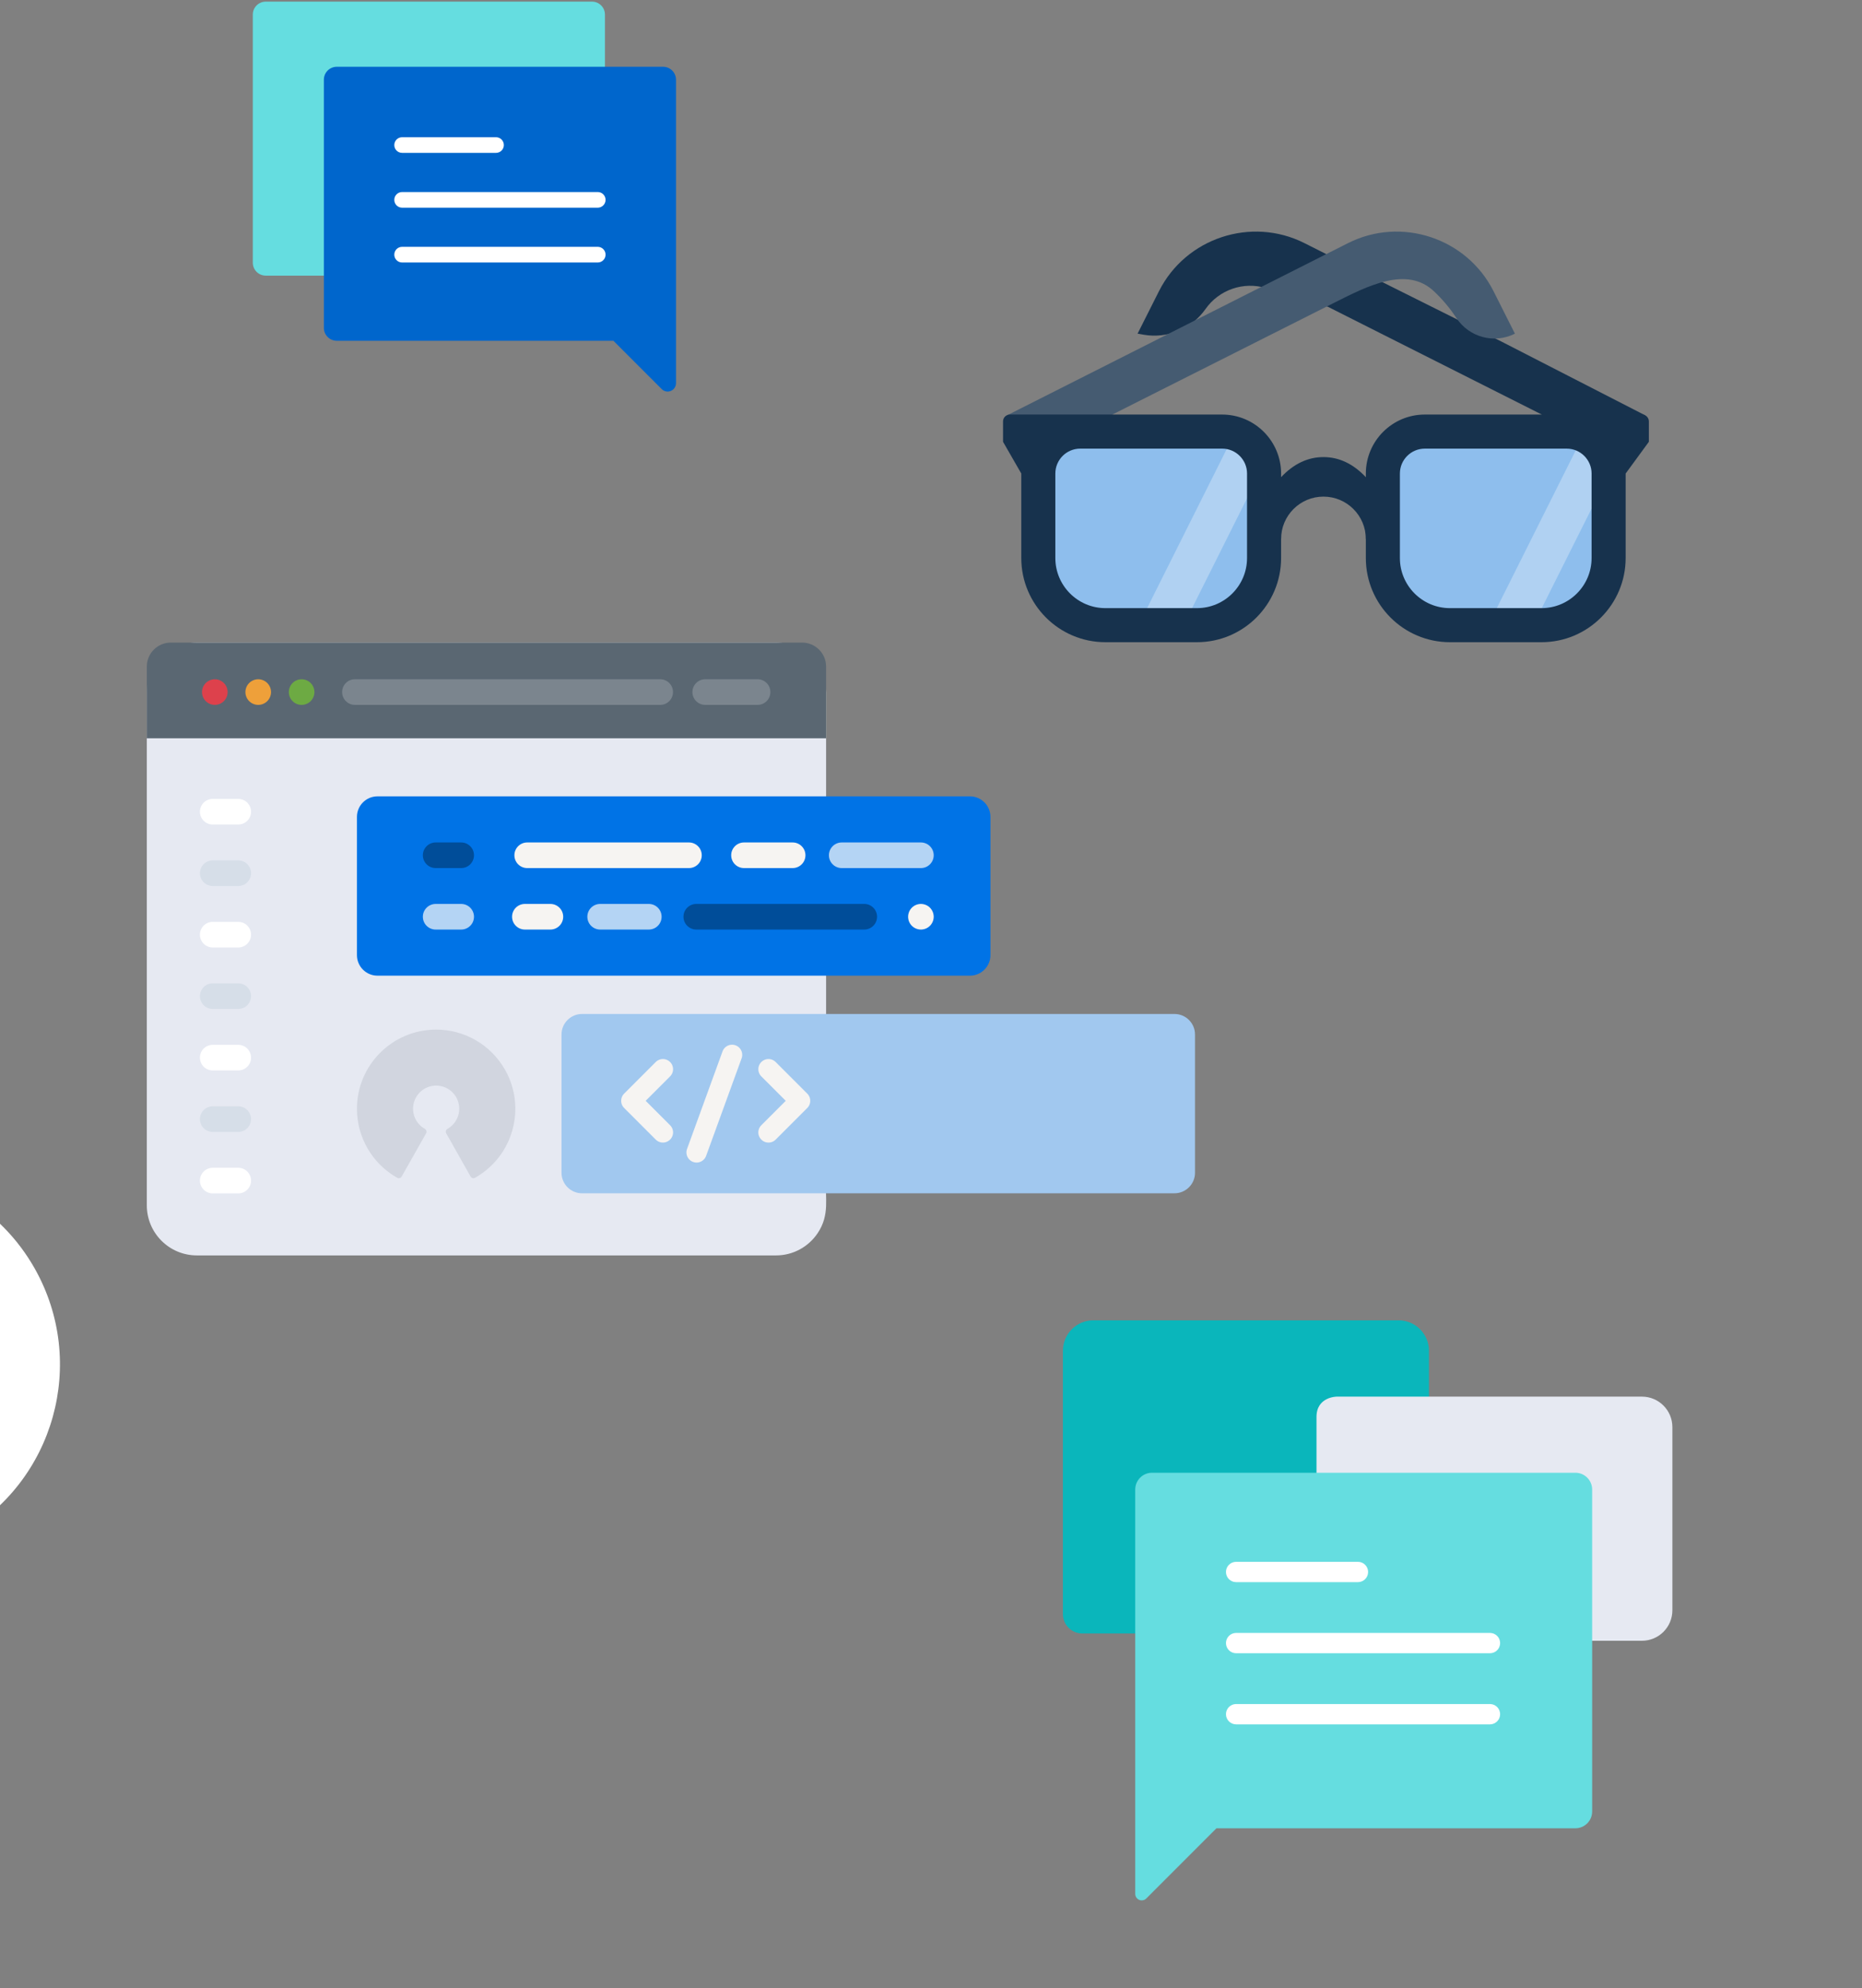 <?xml version="1.0" encoding="UTF-8" standalone="no"?>
<svg
   xmlns:dc="http://purl.org/dc/elements/1.1/"
   xmlns:cc="http://creativecommons.org/ns#"
   xmlns:rdf="http://www.w3.org/1999/02/22-rdf-syntax-ns#"
   xmlns:svg="http://www.w3.org/2000/svg"
   xmlns="http://www.w3.org/2000/svg"
   xmlns:sodipodi="http://sodipodi.sourceforge.net/DTD/sodipodi-0.dtd"
   xmlns:inkscape="http://www.inkscape.org/namespaces/inkscape"
   width="446px"
   height="476px"
   viewBox="0 0 446 476"
   version="1.1"
   id="svg117"
   sodipodi:docname="come-partecipo-4.svg"
   inkscape:version="1.0.2 (e86c870879, 2021-01-15)">
  <rect x="0" y="0" width="446" height="476" fill="#808080" stroke="none"/>
  <sodipodi:namedview
     pagecolor="#ffffff"
     bordercolor="#666666"
     borderopacity="1"
     objecttolerance="10"
     gridtolerance="10"
     guidetolerance="10"
     inkscape:pageopacity="0"
     inkscape:pageshadow="2"
     inkscape:window-width="1920"
     inkscape:window-height="1016"
     id="namedview119"
     showgrid="false"
     inkscape:zoom="1.7223629"
     inkscape:cx="159.13425"
     inkscape:cy="307.67173"
     inkscape:window-x="0"
     inkscape:window-y="27"
     inkscape:window-maximized="1"
     inkscape:current-layer="Group-14" />
  <!-- Generator: Sketch 50 (54983) - http://www.bohemiancoding.com/sketch -->
  <title
     id="title2">Group 14</title>
  <desc
     id="desc4">Created with Sketch.</desc>
  <defs
     id="defs11">
    <linearGradient
       x1="49.998%"
       y1="91.663%"
       x2="49.998%"
       y2="103.817%"
       id="linearGradient-1">
      <stop
         stop-color="#FFF2EB"
         offset="0%"
         id="stop6" />
      <stop
         stop-color="#F1DACB"
         offset="100%"
         id="stop8" />
    </linearGradient>
  </defs>
  <g
     id="Page-1"
     stroke="none"
     stroke-width="1"
     fill="none"
     fill-rule="evenodd">
    <g
       id="Group-14"
       transform="translate(0,-1)">
      <g
         id="Group-46-Copy-2"
         transform="translate(-79.911,154.301)">
        <g
           id="Group-40-Copy">
          <path
             d="m 127.072,0.55 c -6.608,0 -11.996,5.354 -11.996,11.996 0,7.066 0,117.264 0,122.732 0,6.609 5.354,11.996 11.996,11.996 5.935,0 33.873,0 39.822,0 14.801,0 83.823,0 98.895,0 4.099,0 7.768,-2.063 9.947,-5.289 3.03,-4.485 1.744,-8.51 2.049,-12.976 v -3.135 c 0,-45.101 0,-72.265 0,-113.327 0,-6.61 -5.355,-11.996 -11.996,-11.996 -26.458,0 -112.103,0 -138.717,0 z"
             id="Fill-1"
             fill="#e6e9f2" />
          <path
             d="m 184.374,93.21 c -10.472,-0.002 -18.964,8.486 -18.966,18.958 -0.001,6.841 3.682,13.152 9.639,16.515 0.182,0.105 0.399,0.132 0.601,0.074 0.201,-0.056 0.371,-0.189 0.474,-0.37 l 5.849,-10.337 c 0.215,-0.38 0.081,-0.862 -0.299,-1.077 -2.664,-1.496 -3.611,-4.869 -2.114,-7.534 1.496,-2.664 4.869,-3.611 7.534,-2.114 2.664,1.496 3.611,4.869 2.114,7.534 -0.497,0.886 -1.229,1.617 -2.114,2.114 -0.38,0.215 -0.513,0.697 -0.299,1.077 l 5.833,10.337 c 0.103,0.182 0.273,0.315 0.474,0.371 0.069,0.02 0.14,0.03 0.212,0.03 0.136,-1.5e-4 0.27,-0.035 0.389,-0.103 9.121,-5.146 12.343,-16.712 7.197,-25.832 -3.364,-5.962 -9.679,-9.648 -16.524,-9.644"
             id="path14"
             fill="#5a6772"
             opacity="0.15" />
          <path
             d="m 47.525,126.663 c -25.801,-0.005 -46.721,20.907 -46.726,46.708 -0.003,16.854 9.071,32.403 23.747,40.689 0.448,0.258 0.982,0.324 1.48,0.183 0.494,-0.138 0.914,-0.466 1.168,-0.911 l 14.41,-25.468 c 0.529,-0.936 0.199,-2.123 -0.736,-2.652 -6.564,-3.687 -8.896,-11.997 -5.209,-18.561 3.687,-6.564 11.997,-8.896 18.561,-5.209 6.564,3.687 8.896,11.997 5.209,18.561 -1.225,2.182 -3.028,3.984 -5.209,5.209 -0.935,0.529 -1.265,1.716 -0.736,2.652 l 14.371,25.468 c 0.253,0.447 0.673,0.776 1.168,0.915 0.17,0.049 0.345,0.074 0.522,0.074 0.336,-3.6e-4 0.666,-0.087 0.958,-0.253 22.471,-12.678 30.41,-41.172 17.732,-63.644 C 79.949,135.736 64.39,126.654 47.525,126.663"
             id="path16"
             fill="#ffffff" />
          <path
             d="m 136.978,58.828 h -6.112 c -1.694,0 -3.067,-1.373 -3.067,-3.067 0,-1.694 1.373,-3.067 3.067,-3.067 h 6.112 c 1.694,0 3.067,1.373 3.067,3.067 3.9e-4,1.694 -1.373,3.067 -3.066,3.067"
             id="Fill-3"
             fill="#d6dee8" />
          <path
             d="m 136.978,44.108 h -6.112 c -1.694,0 -3.067,-1.373 -3.067,-3.067 0,-1.694 1.373,-3.067 3.067,-3.067 h 6.112 c 1.694,0 3.067,1.373 3.067,3.067 3.9e-4,1.694 -1.373,3.067 -3.066,3.067"
             id="Fill-4"
             fill="#ffffff" />
          <path
             d="m 136.978,73.548 h -6.112 c -1.694,0 -3.067,-1.373 -3.067,-3.067 0,-1.694 1.373,-3.067 3.067,-3.067 h 6.112 c 1.694,0 3.067,1.373 3.067,3.067 3.9e-4,1.694 -1.373,3.067 -3.066,3.067"
             id="Fill-5"
             fill="#ffffff" />
          <path
             d="m 136.978,88.268 h -6.112 c -1.694,0 -3.067,-1.373 -3.067,-3.067 0,-1.694 1.373,-3.067 3.067,-3.067 h 6.112 c 1.694,0 3.067,1.373 3.067,3.067 3.9e-4,1.694 -1.373,3.067 -3.066,3.067"
             id="Fill-6"
             fill="#d6dee8" />
          <path
             d="m 136.978,102.988 h -6.112 c -1.694,0 -3.067,-1.373 -3.067,-3.067 0,-1.694 1.373,-3.067 3.067,-3.067 h 6.112 c 1.694,0 3.067,1.373 3.067,3.067 3.9e-4,1.694 -1.373,3.067 -3.066,3.067"
             id="Fill-7"
             fill="#ffffff" />
          <path
             d="m 136.978,117.708 h -6.112 c -1.694,0 -3.067,-1.373 -3.067,-3.067 0,-1.694 1.373,-3.067 3.067,-3.067 h 6.112 c 1.694,0 3.067,1.373 3.067,3.067 3.9e-4,1.694 -1.373,3.067 -3.066,3.067"
             id="Fill-8"
             fill="#d6dee8" />
          <g
             id="Group-13"
             transform="translate(115.032,0.093)">
            <path
               d="m 21.946,132.334 h -6.112 c -1.694,0 -3.067,-1.373 -3.067,-3.067 0,-1.694 1.373,-3.067 3.067,-3.067 h 6.112 c 1.694,0 3.067,1.373 3.067,3.067 3.97e-4,1.694 -1.373,3.067 -3.066,3.067"
               id="Fill-9"
               fill="#ffffff" />
            <path
               d="M 0.044,6.204 V 23.36 H 162.753 V 6.204 c 0,-3.174 -2.573,-5.747 -5.747,-5.747 H 5.791 c -3.174,0 -5.747,2.573 -5.747,5.747 z"
               id="Fill-11"
               fill="#5a6772" />
          </g>
          <g
             id="Group-22"
             transform="translate(165,37)">
            <path
               d="M 147.242,43.295 H 5.315 c -2.699,0 -4.907,-2.208 -4.907,-4.907 V 5.271 c 0,-2.699 2.208,-4.907 4.907,-4.907 h 141.927 c 2.699,0 4.907,2.208 4.907,4.907 V 38.388 c 0,2.699 -2.208,4.907 -4.907,4.907"
               id="Fill-14"
               fill="#0073e6" />
            <path
               d="M 121.923,32.256 H 81.69 c -1.694,0 -3.067,-1.373 -3.067,-3.067 0,-1.694 1.373,-3.067 3.067,-3.067 h 40.233 c 1.694,0 3.067,1.373 3.067,3.067 0,1.694 -1.373,3.067 -3.067,3.067"
               id="Fill-18"
               fill="#004d99" />
            <path
               d="M 104.771,17.536 H 93.118 c -1.694,0 -3.067,-1.373 -3.067,-3.067 0,-1.694 1.373,-3.067 3.067,-3.067 h 11.653 c 1.694,0 3.067,1.373 3.067,3.067 0,1.694 -1.373,3.067 -3.067,3.067"
               id="Fill-19"
               fill="#f6f4f2" />
            <path
               d="m 135.493,17.536 h -18.966 c -1.694,0 -3.067,-1.373 -3.067,-3.067 0,-1.694 1.373,-3.067 3.067,-3.067 h 18.966 c 1.694,0 3.067,1.373 3.067,3.067 0,1.694 -1.373,3.067 -3.067,3.067"
               id="Fill-20"
               fill="#b4d4f4" />
            <path
               d="M 79.931,17.536 H 41.19 c -1.694,0 -3.067,-1.373 -3.067,-3.067 0,-1.694 1.373,-3.067 3.067,-3.067 h 38.742 c 1.694,0 3.067,1.373 3.067,3.067 0,1.694 -1.373,3.067 -3.067,3.067"
               id="Fill-21"
               fill="#f6f4f2" />
            <path
               d="M 70.318,32.256 H 58.665 c -1.694,0 -3.067,-1.373 -3.067,-3.067 0,-1.694 1.373,-3.067 3.067,-3.067 h 11.653 c 1.694,0 3.067,1.373 3.067,3.067 3.97e-4,1.694 -1.373,3.067 -3.067,3.067"
               id="Fill-22"
               fill="#b4d4f4" />
            <path
               d="M 46.744,32.256 H 40.632 c -1.694,0 -3.067,-1.373 -3.067,-3.067 0,-1.694 1.373,-3.067 3.067,-3.067 h 6.112 c 1.694,0 3.067,1.373 3.067,3.067 0,1.694 -1.373,3.067 -3.067,3.067"
               id="Fill-23"
               fill="#f6f4f2" />
            <path
               d="m 25.377,32.256 h -6.112 c -1.694,0 -3.067,-1.373 -3.067,-3.067 0,-1.694 1.373,-3.067 3.067,-3.067 h 6.112 c 1.694,0 3.067,1.373 3.067,3.067 3.96e-4,1.694 -1.373,3.067 -3.067,3.067"
               id="Fill-24"
               fill="#b4d4f4" />
            <path
               d="m 25.377,17.536 h -6.112 c -1.694,0 -3.067,-1.373 -3.067,-3.067 0,-1.694 1.373,-3.067 3.067,-3.067 h 6.112 c 1.694,0 3.067,1.373 3.067,3.067 3.96e-4,1.694 -1.373,3.067 -3.067,3.067"
               id="Fill-25"
               fill="#004d99" />
            <path
               d="m 135.493,32.256 c -0.2,0 -0.401,-0.021 -0.601,-0.061 -0.196,-0.037 -0.388,-0.098 -0.572,-0.172 -0.184,-0.078 -0.364,-0.172 -0.532,-0.282 -0.168,-0.114 -0.323,-0.241 -0.466,-0.384 -0.139,-0.139 -0.266,-0.295 -0.38,-0.467 -0.11,-0.163 -0.204,-0.344 -0.282,-0.528 -0.073,-0.184 -0.135,-0.376 -0.172,-0.572 -0.122,-0.598 -0.061,-1.179 0.172,-1.774 0.078,-0.184 0.172,-0.36 0.282,-0.528 0.115,-0.168 0.242,-0.327 0.38,-0.467 0.143,-0.143 0.298,-0.27 0.466,-0.384 0.167,-0.111 0.348,-0.204 0.532,-0.282 0.184,-0.073 0.376,-0.135 0.572,-0.172 0.397,-0.082 0.806,-0.082 1.198,0 0.196,0.037 0.388,0.098 0.576,0.172 0.184,0.078 0.364,0.172 0.528,0.282 0.167,0.114 0.327,0.241 0.466,0.384 0.143,0.139 0.27,0.299 0.38,0.467 0.11,0.168 0.208,0.344 0.282,0.528 0.078,0.188 0.139,0.38 0.176,0.576 0.041,0.196 0.061,0.397 0.061,0.597 0,0.2 -0.02,0.401 -0.061,0.601 -0.037,0.196 -0.098,0.388 -0.176,0.572 -0.074,0.184 -0.172,0.364 -0.282,0.528 -0.11,0.172 -0.237,0.327 -0.38,0.467 -0.139,0.143 -0.298,0.27 -0.466,0.384 -0.164,0.111 -0.344,0.204 -0.528,0.282 -0.188,0.073 -0.38,0.135 -0.576,0.172 -0.196,0.041 -0.397,0.061 -0.597,0.061"
               id="Fill-26"
               fill="#f6f4f2" />
          </g>
          <g
             id="Group-24"
             transform="translate(214,89)">
            <path
               d="M 147.242,43.398 H 5.315 c -2.699,0 -4.907,-2.208 -4.907,-4.907 V 5.374 c 0,-2.699 2.208,-4.907 4.907,-4.907 h 141.927 c 2.699,0 4.907,2.208 4.907,4.907 V 38.491 c 0,2.699 -2.208,4.907 -4.907,4.907"
               id="Fill-15"
               fill="#a1c8ef" />
            <path
               d="m 22.53,30.993 -7.568,-7.568 c -1.198,-1.198 -1.198,-3.139 0,-4.337 l 7.568,-7.568 c 1.198,-1.197 3.139,-1.197 4.337,0 1.198,1.198 1.198,3.139 0,4.337 l -5.4,5.399 5.4,5.399 c 1.198,1.198 1.198,3.139 0,4.337 -1.198,1.198 -3.139,1.198 -4.337,3.97e-4"
               id="Fill-27"
               stroke="#a1c8ef"
               stroke-width="1.272"
               fill="#f6f4f2" />
            <path
               d="m 49.987,31.891 c -0.785,0 -1.57,-0.3 -2.168,-0.898 -1.198,-1.198 -1.198,-3.139 0,-4.337 l 5.4,-5.399 -5.4,-5.399 c -1.198,-1.198 -1.198,-3.139 0,-4.337 1.198,-1.197 3.139,-1.197 4.337,0 l 7.568,7.568 c 1.198,1.198 1.198,3.139 0,4.337 l -7.568,7.568 c -0.599,0.598 -1.383,0.898 -2.168,0.898"
               id="Fill-28"
               stroke="#a1c8ef"
               stroke-width="1.272"
               fill="#f6f4f2" />
            <path
               d="m 31.713,36.491 c -1.592,-0.579 -2.412,-2.339 -1.833,-3.931 l 8.5,-23.353 c 0.579,-1.591 2.339,-2.411 3.931,-1.833 1.592,0.579 2.412,2.339 1.833,3.931 l -8.5,23.353 c -0.575,1.578 -2.325,2.416 -3.931,1.833"
               id="Fill-29"
               stroke="#a1c8ef"
               stroke-width="1.272"
               fill="#f6f4f2" />
          </g>
          <g
             id="Group-39"
             transform="translate(128.196,9.124)">
            <path
               d="m 3.171,6.341 c -0.805,0 -1.599,-0.327 -2.167,-0.9 C 0.431,4.873 0.104,4.08 0.104,3.275 c 0,-2.49 2.788,-3.891 4.768,-2.552 0.168,0.115 0.327,0.241 0.466,0.384 0.572,0.568 0.899,1.362 0.899,2.167 0,0.805 -0.327,1.598 -0.899,2.167 C 5.199,5.584 5.04,5.711 4.872,5.821 4.708,5.932 4.528,6.03 4.344,6.104 4.16,6.181 3.968,6.243 3.772,6.279 3.571,6.32 3.371,6.341 3.171,6.341"
               id="Fill-30"
               fill="#dd414c" />
            <path
               d="m 13.565,6.341 c -0.2,0 -0.401,-0.021 -0.597,-0.061 C 12.771,6.243 12.579,6.182 12.395,6.104 12.207,6.03 12.031,5.932 11.863,5.822 11.696,5.711 11.541,5.584 11.397,5.442 10.825,4.873 10.498,4.08 10.498,3.275 c 0,-0.806 0.327,-1.599 0.899,-2.167 0.143,-0.143 0.298,-0.269 0.466,-0.384 0.168,-0.111 0.344,-0.204 0.532,-0.282 0.184,-0.073 0.376,-0.135 0.572,-0.176 0.393,-0.078 0.802,-0.078 1.198,0 0.196,0.041 0.388,0.102 0.572,0.176 0.188,0.078 0.364,0.172 0.532,0.282 0.167,0.115 0.323,0.241 0.466,0.384 0.568,0.568 0.9,1.362 0.9,2.167 0,0.805 -0.331,1.598 -0.9,2.167 -0.143,0.143 -0.298,0.27 -0.466,0.38 -0.168,0.111 -0.344,0.208 -0.532,0.282 -0.184,0.077 -0.376,0.139 -0.572,0.176 -0.2,0.04 -0.401,0.061 -0.601,0.061"
               id="Fill-31"
               fill="#eea03a" />
            <path
               d="m 23.962,6.341 c -0.2,0 -0.401,-0.021 -0.601,-0.061 C 23.165,6.243 22.973,6.182 22.789,6.104 22.605,6.03 22.425,5.932 22.257,5.822 22.089,5.711 21.934,5.584 21.791,5.442 21.223,4.873 20.896,4.08 20.896,3.275 c 0,-0.2 0.021,-0.401 0.057,-0.601 0.041,-0.192 0.098,-0.388 0.176,-0.572 0.078,-0.184 0.172,-0.364 0.282,-0.528 0.11,-0.172 0.241,-0.327 0.38,-0.467 0.143,-0.143 0.298,-0.269 0.466,-0.384 0.168,-0.111 0.348,-0.204 0.532,-0.282 0.184,-0.073 0.376,-0.135 0.572,-0.176 0.396,-0.078 0.805,-0.078 1.198,0 0.196,0.041 0.388,0.102 0.572,0.176 0.188,0.078 0.364,0.172 0.532,0.282 0.168,0.115 0.323,0.241 0.466,0.384 0.143,0.139 0.27,0.295 0.38,0.467 0.11,0.163 0.209,0.344 0.282,0.528 0.078,0.184 0.135,0.38 0.176,0.572 0.041,0.2 0.061,0.401 0.061,0.601 0,0.809 -0.327,1.598 -0.899,2.167 -0.143,0.143 -0.298,0.27 -0.466,0.38 -0.168,0.111 -0.344,0.208 -0.532,0.282 -0.184,0.077 -0.376,0.139 -0.572,0.176 -0.195,0.04 -0.396,0.061 -0.596,0.061"
               id="Fill-32"
               fill="#6daa43" />
            <path
               d="M 109.852,6.341 H 36.73 c -1.694,0 -3.067,-1.373 -3.067,-3.067 0,-1.694 1.373,-3.067 3.067,-3.067 h 73.122 c 1.694,0 3.067,1.373 3.067,3.067 0,1.694 -1.373,3.067 -3.067,3.067"
               id="Fill-33"
               fill="#ffffff"
               opacity="0.2" />
            <path
               d="m 133.175,6.341 h -12.539 c -1.694,0 -3.067,-1.373 -3.067,-3.067 0,-1.694 1.373,-3.067 3.067,-3.067 h 12.539 c 1.694,0 3.067,1.373 3.067,3.067 0,1.694 -1.373,3.067 -3.067,3.067"
               id="Fill-34"
               fill="#ffffff"
               opacity="0.2" />
          </g>
        </g>
      </g>
      <g
         id="chat"
         transform="matrix(-1,0,0,1,161.92,0.454)"
         fill-rule="nonzero">
        <path
           d="M 98.267,0.937 H 20.117 c -1.711,0 -3.098,1.387 -3.098,3.098 V 19.681 l 59.98,46.859 h 21.268 c 1.711,0 3.098,-1.387 3.098,-3.098 V 4.036 c 0,-1.711 -1.387,-3.098 -3.098,-3.098 z"
           id="path71"
           fill="#65dde0" />
        <path
           d="M 3.098,16.532 C 1.387,16.532 0,17.919 0,19.63 v 62.504 10.166 c 0,1.105 0.895,2 2,2 0.53,0 1.039,-0.211 1.414,-0.586 L 14.995,82.134 h 66.253 c 1.711,0 3.098,-1.387 3.098,-3.098 V 19.63 c 0,-1.711 -1.387,-3.098 -3.098,-3.098 z"
           id="path73"
           fill="#0066cc" />
        <path
           d="M 65.603,37.15 H 43.11 c -1.037,0 -1.874,-0.84 -1.874,-1.874 0,-1.035 0.838,-1.874 1.874,-1.874 h 22.492 c 1.037,0 1.874,0.84 1.874,1.874 0,1.035 -0.838,1.874 -1.874,1.874 z"
           id="path75"
           fill="#ffffff" />
        <path
           d="M 65.603,50.27 H 18.744 c -1.037,0 -1.874,-0.84 -1.874,-1.874 0,-1.035 0.838,-1.874 1.874,-1.874 h 46.859 c 1.037,0 1.874,0.84 1.874,1.874 0,1.035 -0.838,1.874 -1.874,1.874 z"
           id="path77"
           fill="#ffffff" />
        <path
           d="M 65.603,63.391 H 18.744 c -1.037,0 -1.874,-0.84 -1.874,-1.874 0,-1.035 0.838,-1.874 1.874,-1.874 h 46.859 c 1.037,0 1.874,0.84 1.874,1.874 0,1.035 -0.838,1.874 -1.874,1.874 z"
           id="path79"
           fill="#ffffff" />
      </g>
      <g
         id="Group-21"
         transform="translate(254.099,316.492)"
         fill-rule="nonzero">
        <g
           id="chat-bubble"
           transform="translate(0.027,0.092)">
          <path
             d="M 0.468,70.852 V 34.623 7.831 c 0,-4.043 3.264,-7.307 7.307,-7.307 H 80.843 c 4.043,0 7.307,3.264 7.307,7.307 v 9.743 53.278 c 0,2.572 -2.085,4.657 -4.657,4.657 H 5.124 c -2.572,0 -4.657,-2.085 -4.657,-4.657 z"
             id="path82"
             fill="#0ab6bb" />
          <path
             d="m 146.455,26.105 v 43.841 c 0,4.043 -3.264,7.307 -7.307,7.307 h -4.871 -12.178 -60.89 c 0,-32.475 0,-50.336 0,-53.583 0,-4.871 4.871,-4.871 4.871,-4.871 h 56.019 17.049 c 4.043,0 7.307,3.264 7.307,7.307 z"
             id="path84"
             fill="#e6e9f2" />
        </g>
        <g
           id="Group-20"
           transform="translate(16.972,37.116)">
          <path
             d="M 4.868,0 C 2.648,0 0.848,1.8 0.848,4.02 V 85.124 100.834 c 0,0.857 0.695,1.552 1.552,1.552 0.412,0 0.806,-0.164 1.098,-0.455 L 20.305,85.124 h 85.968 c 2.221,0 4.02,-1.8 4.02,-4.02 V 4.02 C 110.293,1.8 108.494,0 106.273,0 Z"
             id="path87"
             fill="#65dde0" />
          <g
             id="Group-17"
             transform="translate(21.834,20.717)"
             fill="#ffffff">
            <path
               d="M 32.364,5.473 H 3.179 c -1.345,0 -2.432,-1.09 -2.432,-2.432 0,-1.343 1.087,-2.432 2.432,-2.432 H 32.364 c 1.345,0 2.432,1.09 2.432,2.432 0,1.343 -1.087,2.432 -2.432,2.432 z"
               id="path89" />
            <path
               d="M 63.982,22.498 H 3.179 c -1.345,0 -2.432,-1.09 -2.432,-2.432 0,-1.343 1.087,-2.432 2.432,-2.432 H 63.982 c 1.345,0 2.432,1.09 2.432,2.432 0,1.343 -1.087,2.432 -2.432,2.432 z"
               id="path91" />
            <path
               d="M 63.982,39.523 H 3.179 c -1.345,0 -2.432,-1.09 -2.432,-2.432 0,-1.343 1.087,-2.432 2.432,-2.432 H 63.982 c 1.345,0 2.432,1.09 2.432,2.432 0,1.343 -1.087,2.432 -2.432,2.432 z"
               id="path93" />
          </g>
        </g>
      </g>
      <g
         id="Group-23"
         transform="translate(240.256,56.053)">
        <path
           d="M 52.17,93.132 H 18.8 c -5.396,0 -9.812,-4.415 -9.812,-9.812 V 58.855 c 0,-5.396 4.415,-9.812 9.812,-9.812 h 33.37 c 5.397,0 9.812,4.415 9.812,9.812 v 24.466 c 0,5.396 -4.415,9.812 -9.812,9.812"
           id="path98"
           fill="#8ebeed" />
        <path
           d="m 134.7,93.132 h -33.37 c -5.396,0 -9.811,-4.415 -9.811,-9.812 V 58.855 c 0,-5.396 4.415,-9.812 9.811,-9.812 h 33.37 c 5.396,0 9.812,4.415 9.812,9.812 v 24.466 c 0,5.396 -4.415,9.812 -9.812,9.812"
           id="Fill-2"
           fill="#8ebeed" />
        <polyline
           id="polyline101"
           fill="#ffffff"
           opacity="0.3"
           points="33.672 92.216 55.221 49.174 63.834 53.486 42.284 96.528 33.672 92.216" />
        <polyline
           id="polyline103"
           fill="#ffffff"
           opacity="0.3"
           points="117.764 91.547 139.314 48.506 147.927 52.817 126.377 95.859 117.764 91.547" />
        <g
           id="Group-12"
           transform="translate(0,0.166)">
          <path
             d="M 32.225,24.67 37.353,14.489 C 43.772,1.745 59.451,-3.43 72.195,2.989 l 5.221,2.63 41.898,20.905 34.516,17.705 -1.187,4.648 H 129.04 V 44.034 L 77.809,18.229 62.993,13.761 c -5.409,-1.631 -11.255,0.39 -14.501,5.015 v 0 c -3.321,4.732 -9.071,7.126 -14.769,6.151 z"
             id="path105"
             fill="#17324d" />
          <path
             d="M 79.316,17.272 C 87.277,13.262 96.673,8.394 103.178,14.489 c 2.057,1.927 3.863,4.073 5.418,6.436 l -4e-5,1.9e-5 c 3.042,4.625 9.067,6.235 14.011,3.745 L 117.478,14.489 C 111.059,1.745 95.38,-3.43 82.636,2.989 L 1.132,44.138 0.408,49.608 H 26.193 l -0.009,-5.574 z"
             id="path107"
             fill="#455b71" />
          <path
             d="m 76.75,63.682 c -5.606,0 -10.15,4.544 -10.15,10.15 H 62.159 V 59.027 h 4.44 c 3.03,-3.206 6.413,-4.81 10.15,-4.81 3.737,0 7.121,1.603 10.15,4.81 h 4.153 v 14.806 h -4.153 c 0,-5.606 -4.544,-10.15 -10.15,-10.15 z"
             id="Fill-10"
             fill="#17324d" />
          <path
             d="m 58.443,78.393 c 0,6.611 -5.378,11.989 -11.989,11.989 H 24.516 c -6.611,0 -11.989,-5.379 -11.989,-11.989 V 58.154 c 0,-3.288 2.675,-5.964 5.964,-5.964 h 33.989 c 3.288,0 5.964,2.676 5.964,5.964 z m -54.073,0 c 0,11.108 9.037,20.146 20.146,20.146 h 21.938 c 11.108,0 20.146,-9.037 20.146,-20.146 V 58.154 c 0,-7.786 -6.334,-14.12 -14.12,-14.12 H 1.631 C 0.734,44.034 0,44.768 0,45.665 v 4.894 l 4.37,7.595 z"
             id="path110"
             fill="#17324d" />
        </g>
        <path
           d="m 140.973,58.321 v 20.239 c 0,6.611 -5.379,11.989 -11.989,11.989 h -21.938 c -6.611,0 -11.989,-5.379 -11.989,-11.989 V 58.321 c 0,-3.288 2.676,-5.964 5.964,-5.964 h 33.989 c 3.289,3.02e-4 5.964,2.676 5.964,5.964 z m 13.718,-7.595 v -4.894 c 0,-0.897 -0.734,-1.632 -1.631,-1.632 h -52.039 c -7.786,0 -14.12,6.334 -14.12,14.12 v 20.239 c 0,11.108 9.037,20.146 20.146,20.146 h 21.938 c 11.108,0 20.146,-9.037 20.146,-20.146 V 58.321 Z"
           id="Fill-13"
           fill="#17324d" />
      </g>
    </g>
  </g>
</svg>
